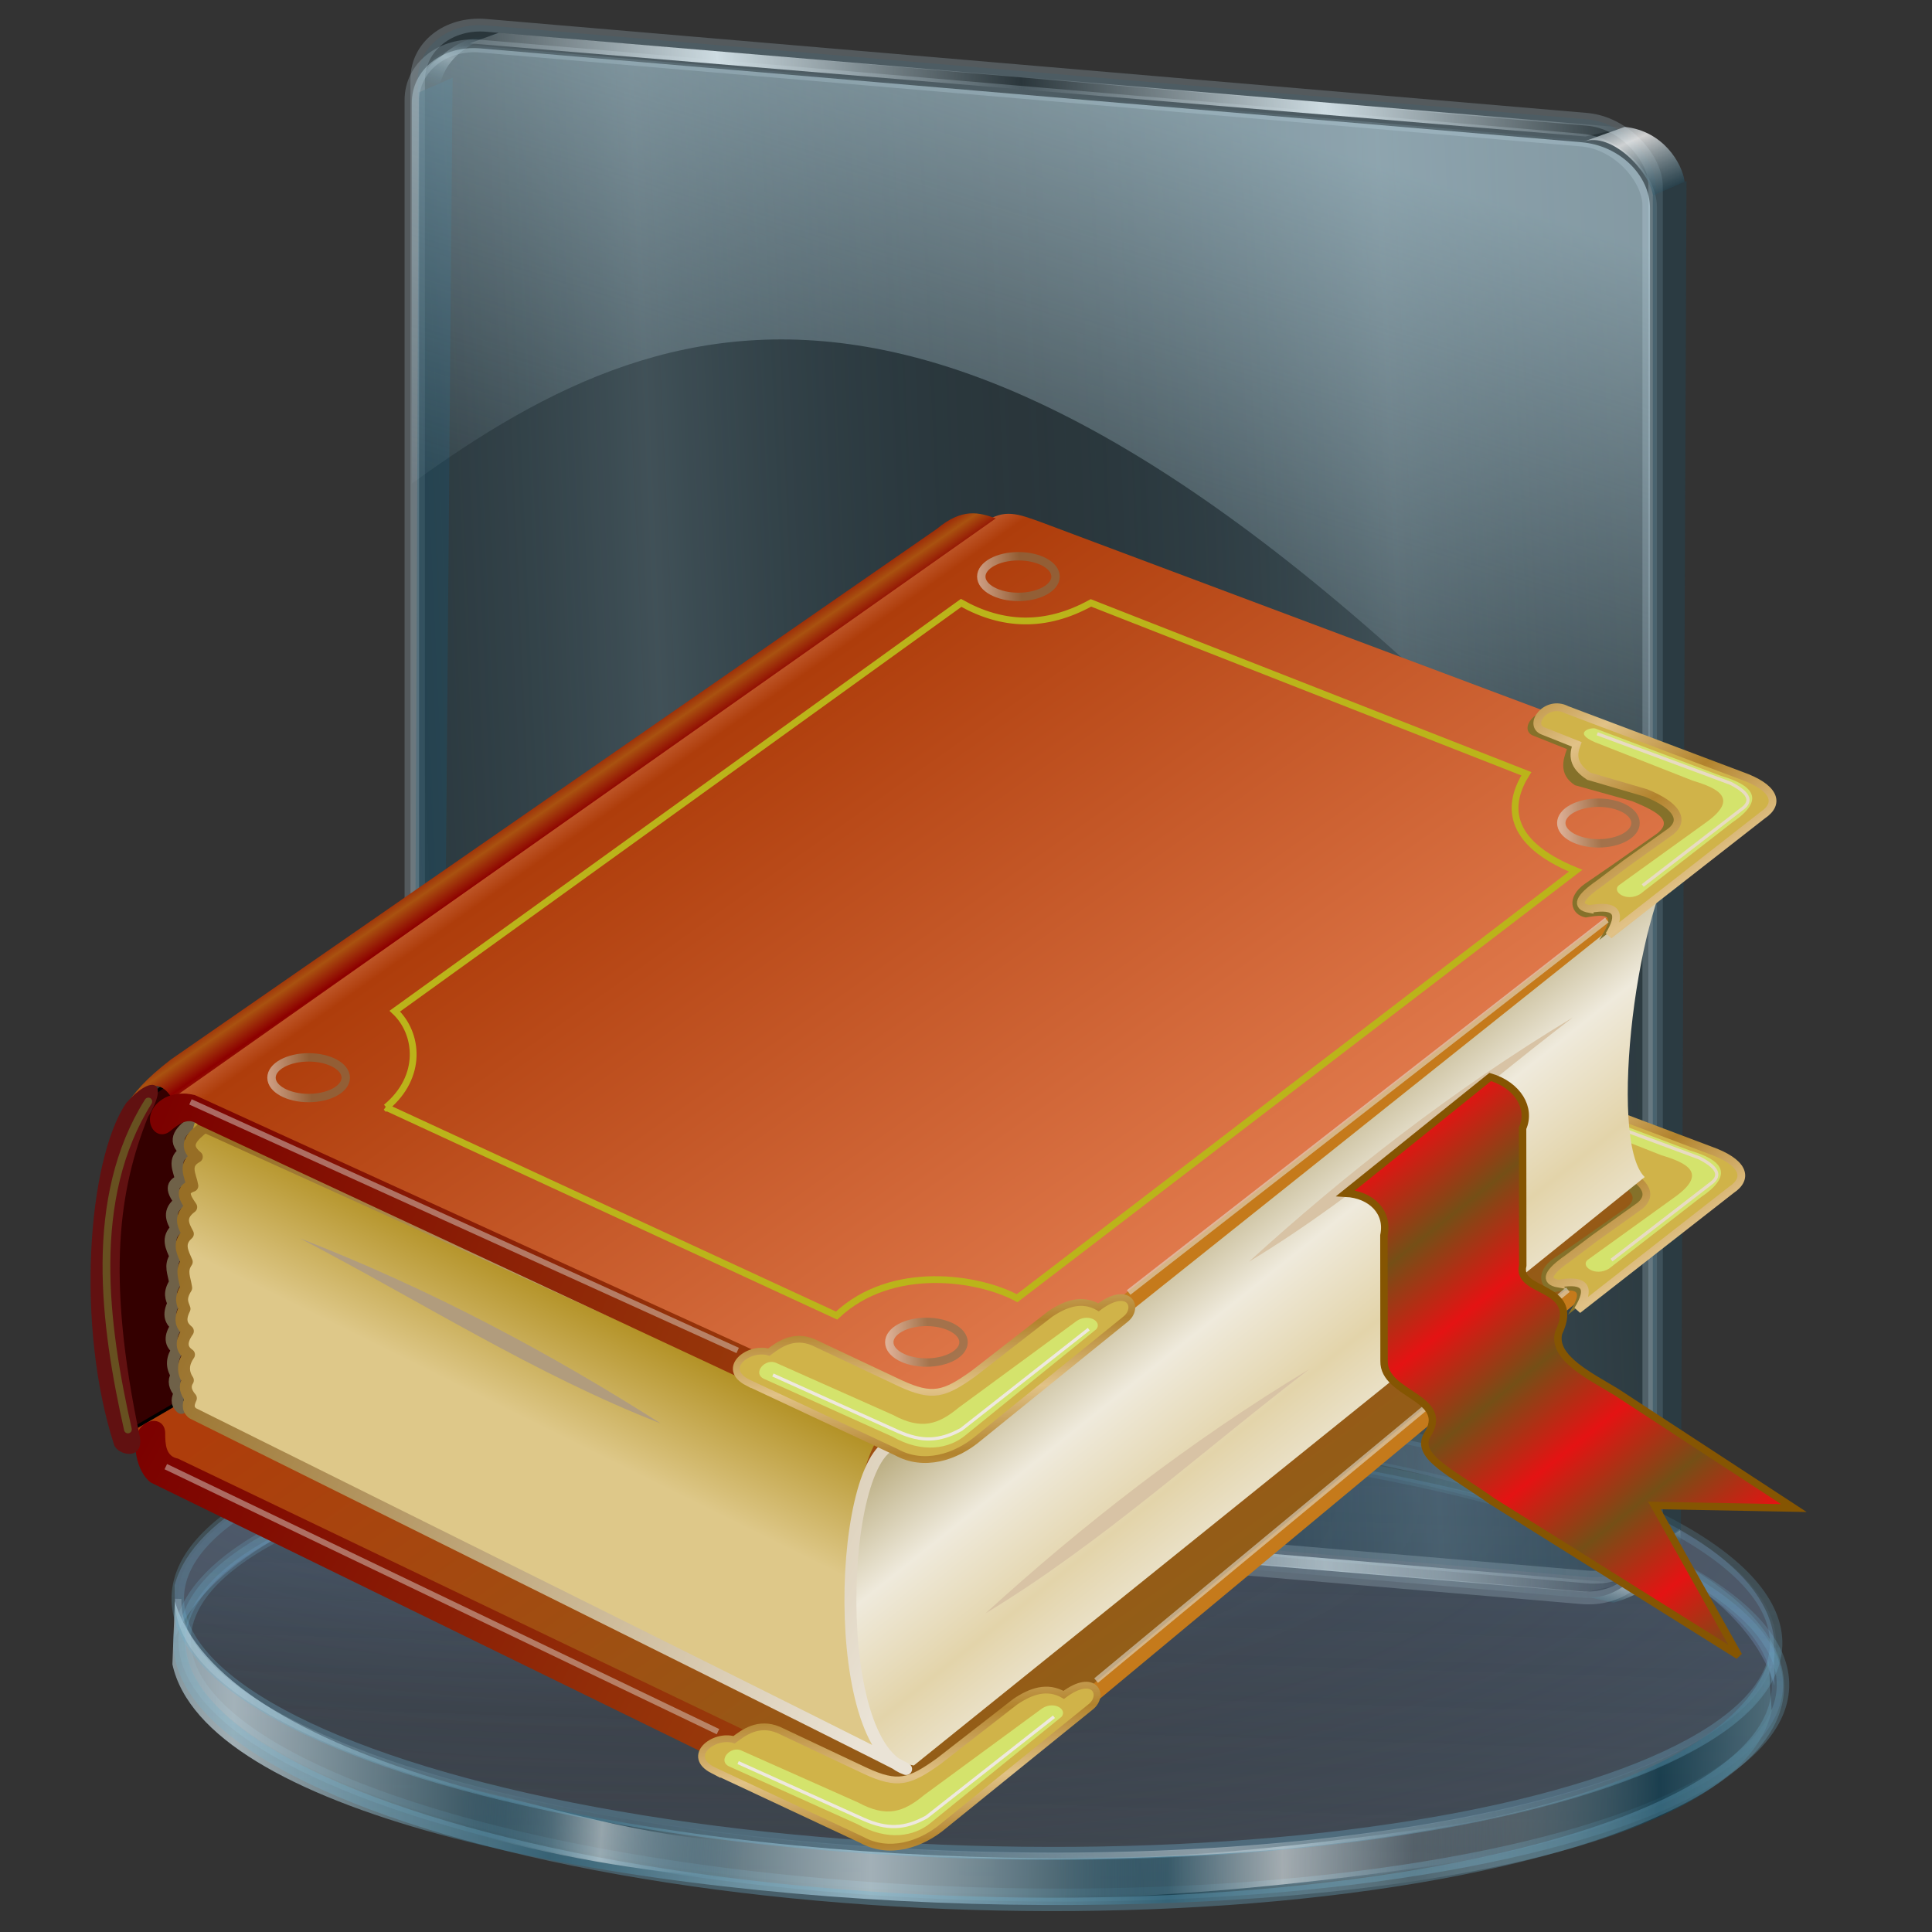 <?xml version="1.0" encoding="UTF-8" standalone="no"?>
<!-- Created with Inkscape (http://www.inkscape.org/) -->

<svg
   xmlns:a="http://ns.adobe.com/AdobeSVGViewerExtensions/3.0/"
   xmlns:dc="http://purl.org/dc/elements/1.1/"
   xmlns:cc="http://creativecommons.org/ns#"
   xmlns:rdf="http://www.w3.org/1999/02/22-rdf-syntax-ns#"
   xmlns:svg="http://www.w3.org/2000/svg"
   xmlns="http://www.w3.org/2000/svg"
   xmlns:xlink="http://www.w3.org/1999/xlink"
   xmlns:sodipodi="http://sodipodi.sourceforge.net/DTD/sodipodi-0.dtd"
   xmlns:inkscape="http://www.inkscape.org/namespaces/inkscape"
   id="svg2"
   version="1.1"
   inkscape:version="0.91 r13725"
   width="256"
   height="256"
   viewBox="0 0 256 256"
   sodipodi:docname="panel-symbolic-doc.svg">
  <rect x="0" y="0" width="256" height="256" fill="#333333" stroke="none"/>
  <defs
     id="defs6">
    <linearGradient
       inkscape:collect="always"
       id="linearGradient4377">
      <stop
         style="stop-color:#e41313;stop-opacity:1"
         offset="0"
         id="stop4379" />
      <stop
         style="stop-color:#754f16;stop-opacity:1"
         offset="1"
         id="stop4381" />
    </linearGradient>
    <linearGradient
       inkscape:collect="always"
       id="linearGradient4351">
      <stop
         style="stop-color:#e1ded3;stop-opacity:1;"
         offset="0"
         id="stop4353" />
      <stop
         style="stop-color:#7d7350;stop-opacity:1"
         offset="1"
         id="stop4355" />
    </linearGradient>
    <linearGradient
       inkscape:collect="always"
       id="linearGradient4258">
      <stop
         style="stop-color:#b2832d;stop-opacity:1;"
         offset="0"
         id="stop4260" />
      <stop
         style="stop-color:#e1c287;stop-opacity:1"
         offset="1"
         id="stop4262" />
    </linearGradient>
    <linearGradient
       id="linearGradient4246"
       inkscape:collect="always">
      <stop
         id="stop4248"
         offset="0"
         style="stop-color:#e3d4aa;stop-opacity:1" />
      <stop
         style="stop-color:#efeadc;stop-opacity:1"
         offset="0.459"
         id="stop4252" />
      <stop
         id="stop4250"
         offset="1"
         style="stop-color:#ae9f6c;stop-opacity:1" />
    </linearGradient>
    <linearGradient
       inkscape:collect="always"
       id="linearGradient4188">
      <stop
         style="stop-color:#dec889;stop-opacity:1"
         offset="0"
         id="stop4240" />
      <stop
         style="stop-color:#b08e1f;stop-opacity:1"
         offset="1"
         id="stop4242" />
    </linearGradient>
    <linearGradient
       id="linearGradient4226"
       inkscape:collect="always">
      <stop
         style="stop-color:#ae3d0b;stop-opacity:1;"
         offset="0"
         id="stop4230" />
      <stop
         id="stop4232"
         offset="1"
         style="stop-color:#906119;stop-opacity:1" />
    </linearGradient>
    <linearGradient
       inkscape:collect="always"
       id="linearGradient4196">
      <stop
         style="stop-color:#976e25;stop-opacity:1;"
         offset="0"
         id="stop4198" />
      <stop
         style="stop-color:#eae3d6;stop-opacity:1"
         offset="1"
         id="stop4200" />
    </linearGradient>
    <linearGradient
       inkscape:collect="always"
       id="linearGradient4162">
      <stop
         style="stop-color:#a95210;stop-opacity:1"
         offset="0"
         id="stop4164" />
      <stop
         style="stop-color:#8d0000;stop-opacity:1"
         offset="1"
         id="stop4166" />
    </linearGradient>
    <linearGradient
       inkscape:collect="always"
       id="linearGradient4152">
      <stop
         style="stop-color:#7c0100;stop-opacity:1;"
         offset="0"
         id="stop4154" />
      <stop
         style="stop-color:#a0490d;stop-opacity:1"
         offset="1"
         id="stop4156" />
    </linearGradient>
    <linearGradient
       inkscape:collect="always"
       id="linearGradient4140">
      <stop
         style="stop-color:#c9683d;stop-opacity:1"
         offset="0"
         id="stop4142" />
      <stop
         id="stop4148"
         offset="0.04"
         style="stop-color:#ae3d0b;stop-opacity:1;" />
      <stop
         style="stop-color:#e68053;stop-opacity:1"
         offset="1"
         id="stop4144" />
    </linearGradient>
    <linearGradient
       inkscape:collect="always"
       xlink:href="#linearGradient4140"
       id="linearGradient4146"
       x1="187.92"
       y1="100.447"
       x2="332.145"
       y2="304.424"
       gradientUnits="userSpaceOnUse"
       gradientTransform="translate(-2.035,-182.983)" />
    <linearGradient
       inkscape:collect="always"
       xlink:href="#linearGradient4152"
       id="linearGradient4158"
       x1="61.876"
       y1="196.979"
       x2="301.725"
       y2="294.786"
       gradientUnits="userSpaceOnUse"
       gradientTransform="translate(-0.236,-184.236)" />
    <linearGradient
       inkscape:collect="always"
       xlink:href="#linearGradient4162"
       id="linearGradient4168"
       x1="128.214"
       y1="138.856"
       x2="132.143"
       y2="144.571"
       gradientUnits="userSpaceOnUse"
       spreadMethod="reflect"
       gradientTransform="translate(0,-184)" />
    <linearGradient
       inkscape:collect="always"
       xlink:href="#linearGradient4152"
       id="linearGradient4174"
       gradientUnits="userSpaceOnUse"
       gradientTransform="matrix(0.639,0.769,0.769,-0.639,-134.189,191.214)"
       x1="61.876"
       y1="196.979"
       x2="301.725"
       y2="294.786" />
    <linearGradient
       inkscape:collect="always"
       xlink:href="#linearGradient4188"
       id="linearGradient4194"
       x1="150.059"
       y1="280.035"
       x2="169.425"
       y2="240.868"
       gradientUnits="userSpaceOnUse"
       gradientTransform="translate(0.509,-184.509)" />
    <linearGradient
       inkscape:collect="always"
       xlink:href="#linearGradient4196"
       id="linearGradient4202"
       x1="65.544"
       y1="243.684"
       x2="295.181"
       y2="355.592"
       gradientUnits="userSpaceOnUse"
       gradientTransform="translate(0,-184)" />
    <linearGradient
       inkscape:collect="always"
       xlink:href="#linearGradient4226"
       id="linearGradient4224"
       gradientUnits="userSpaceOnUse"
       gradientTransform="translate(-15.26,-69.549)"
       x1="193.622"
       y1="108.511"
       x2="332.145"
       y2="304.424" />
    <linearGradient
       inkscape:collect="always"
       xlink:href="#linearGradient4246"
       id="linearGradient4236"
       gradientUnits="userSpaceOnUse"
       gradientTransform="matrix(0.43,-0.903,0.903,0.43,80.04,90.835)"
       x1="138.896"
       y1="303.934"
       x2="169.425"
       y2="240.868"
       spreadMethod="reflect" />
    <linearGradient
       inkscape:collect="always"
       xlink:href="#linearGradient4258"
       id="linearGradient4264"
       x1="301.583"
       y1="302.306"
       x2="300.846"
       y2="282.129"
       gradientUnits="userSpaceOnUse"
       spreadMethod="reflect"
       gradientTransform="translate(0,-184)" />
    <linearGradient
       inkscape:collect="always"
       xlink:href="#linearGradient4258"
       id="linearGradient4281"
       gradientUnits="userSpaceOnUse"
       spreadMethod="reflect"
       x1="301.583"
       y1="302.306"
       x2="300.846"
       y2="282.129" />
    <linearGradient
       inkscape:collect="always"
       xlink:href="#linearGradient4258"
       id="linearGradient4314"
       x1="546.169"
       y1="83.613"
       x2="561.663"
       y2="106.139"
       gradientUnits="userSpaceOnUse"
       spreadMethod="reflect" />
    <linearGradient
       inkscape:collect="always"
       xlink:href="#linearGradient4258"
       id="linearGradient4341"
       gradientUnits="userSpaceOnUse"
       spreadMethod="reflect"
       x1="546.169"
       y1="83.613"
       x2="561.663"
       y2="106.139" />
    <linearGradient
       inkscape:collect="always"
       xlink:href="#linearGradient4351"
       id="linearGradient4357"
       x1="218.28"
       y1="180.992"
       x2="230.957"
       y2="180.268"
       gradientUnits="userSpaceOnUse"
       gradientTransform="translate(68.112,-97.01)" />
    <linearGradient
       inkscape:collect="always"
       xlink:href="#linearGradient4351"
       id="linearGradient4361"
       gradientUnits="userSpaceOnUse"
       gradientTransform="translate(-123.148,-178.906)"
       x1="218.28"
       y1="180.992"
       x2="230.957"
       y2="180.268" />
    <linearGradient
       inkscape:collect="always"
       xlink:href="#linearGradient4351"
       id="linearGradient4365"
       gradientUnits="userSpaceOnUse"
       gradientTransform="translate(96.598,-334.051)"
       x1="218.28"
       y1="180.992"
       x2="230.957"
       y2="180.268" />
    <linearGradient
       inkscape:collect="always"
       xlink:href="#linearGradient4351"
       id="linearGradient4369"
       gradientUnits="userSpaceOnUse"
       gradientTransform="translate(276.158,-257.75)"
       x1="218.28"
       y1="180.992"
       x2="230.957"
       y2="180.268" />
    <linearGradient
       inkscape:collect="always"
       xlink:href="#linearGradient4377"
       id="linearGradient4383"
       x1="443.761"
       y1="208.195"
       x2="460.243"
       y2="228.919"
       gradientUnits="userSpaceOnUse"
       spreadMethod="reflect"
       gradientTransform="translate(0,-184)" />
    <linearGradient
       id="linearGradient4385">
      <stop
         stop-opacity="0.535"
         stop-color="#1a485c"
         id="stop4387" />
      <stop
         stop-opacity="0.769"
         stop-color="#ffffff"
         id="stop4389"
         offset="1" />
    </linearGradient>
    <linearGradient
       id="linearGradient3828">
      <stop
         id="stop3830"
         stop-color="#ffffff"
         stop-opacity="0.486" />
      <stop
         id="stop3832"
         offset="1"
         stop-color="#286483"
         stop-opacity="0" />
    </linearGradient>
    <linearGradient
       id="linearGradient3906">
      <stop
         id="stop3908"
         stop-color="#cedce2"
         stop-opacity="1" />
      <stop
         offset="1"
         id="stop3910"
         stop-color="#cedce2"
         stop-opacity="0" />
    </linearGradient>
    <linearGradient
       id="linearGradient3878">
      <stop
         id="stop3880"
         stop-color="#cdeaf6"
         stop-opacity="0.915" />
      <stop
         offset="1"
         id="stop3882"
         stop-color="#c5e1ed"
         stop-opacity="0" />
    </linearGradient>
    <linearGradient
       id="linearGradient3867">
      <stop
         id="stop3869"
         stop-color="#99bbc9"
         stop-opacity="0.338" />
      <stop
         offset="1"
         id="stop3871"
         stop-color="#174457"
         stop-opacity="0" />
    </linearGradient>
    <linearGradient
       id="linearGradient3851">
      <stop
         id="stop3853"
         stop-color="#123e50"
         stop-opacity="0.683" />
      <stop
         id="stop3861"
         offset="0.371"
         stop-color="#c6d7de"
         stop-opacity="0.749" />
      <stop
         id="stop3859"
         offset="0.716"
         stop-color="#123e50"
         stop-opacity="0.782" />
      <stop
         offset="1"
         id="stop3855"
         stop-color="#c3d4db"
         stop-opacity="0.099" />
    </linearGradient>
    <linearGradient
       id="linearGradient3824">
      <stop
         id="stop3826"
         stop-color="#ffffff"
         stop-opacity="0.838" />
      <stop
         id="stop3828"
         offset="1"
         stop-color="#70b5d4"
         stop-opacity="0" />
    </linearGradient>
    <linearGradient
       id="linearGradient3815">
      <stop
         id="stop3817"
         stop-color="#9fcaff"
         stop-opacity="0.113" />
      <stop
         id="stop3819"
         offset="1"
         stop-color="#668dbd"
         stop-opacity="0" />
    </linearGradient>
    <linearGradient
       id="linearGradient3773">
      <stop
         id="stop3775"
         stop-color="#70b5d4"
         stop-opacity="0.838" />
      <stop
         offset="1"
         id="stop3777"
         stop-color="#70b5d4"
         stop-opacity="0.275" />
    </linearGradient>
    <linearGradient
       id="linearGradient3765">
      <stop
         id="stop3767"
         stop-color="#668dbd"
         stop-opacity="0.353" />
      <stop
         offset="1"
         id="stop3769"
         stop-color="#668dbd"
         stop-opacity="0.094" />
    </linearGradient>
    <linearGradient
       inkscape:collect="always"
       xlink:href="#linearGradient4385"
       id="linearGradient3898"
       x1="364.85"
       y1="0.77"
       x2="360.76"
       y2="-7.507"
       gradientUnits="userSpaceOnUse"
       spreadMethod="reflect"
       gradientTransform="matrix(0.827,0,0,0.827,-170.303,-15.752)" />
    <linearGradient
       inkscape:collect="always"
       xlink:href="#linearGradient3906"
       id="linearGradient3912"
       x1="317.98"
       y1="-13.08"
       x2="359.28"
       y2="-16.12"
       gradientUnits="userSpaceOnUse"
       spreadMethod="reflect"
       gradientTransform="matrix(0.827,0,0,0.827,-170.303,-15.752)" />
    <linearGradient
       id="linearGradient3578">
      <stop
         id="stop3580"
         stop-color="#000000"
         stop-opacity="1" />
      <stop
         offset="1"
         id="stop3582"
         stop-color="#fffcfc"
         stop-opacity="1" />
    </linearGradient>
    <linearGradient
       gradientTransform="matrix(2.162,0,0,2.6,-140.292,-51.897)"
       id="XMLID_26_"
       gradientUnits="userSpaceOnUse"
       x1="76.24"
       y1="31.681"
       x2="76.24"
       y2="40.478">
      <stop
         offset="8.046%"
         id="stop191"
         stop-color="rgb(255,255,255)" />
      <stop
         offset="100%"
         id="stop193"
         stop-color="rgb(255,255,255)"
         stop-opacity="0" />
    </linearGradient>
    <radialGradient
       gradientTransform="matrix(2.162,0,0,2.6,-139.897,-51.106)"
       id="XMLID_25_"
       cx="76.51"
       cy="49.45"
       r="14.862"
       fx="76.51"
       fy="49.45"
       gradientUnits="userSpaceOnUse">
      <stop
         id="stop184"
         stop-color="rgb(187,235,255)" />
      <stop
         offset="1"
         id="stop186"
         stop-color="#7b7b7d"
         stop-opacity="1" />
      <a:midPointStop
         offset="0"
         stop-color="#BBEBFF" />
      <a:midPointStop
         offset="0.5"
         stop-color="#BBEBFF" />
      <a:midPointStop
         offset="1"
         stop-color="#003DD7" />
    </radialGradient>
    <radialGradient
       gradientUnits="userSpaceOnUse"
       fy="49.45"
       fx="76.51"
       r="14.862"
       cy="49.45"
       cx="76.51"
       id="radialGradient3407"
       gradientTransform="matrix(2.162,0,0,2.6,-139.897,-51.106)">
      <stop
         id="stop3409"
         stop-color="#55b6de"
         stop-opacity="1" />
      <stop
         id="stop3411"
         offset="1"
         stop-color="#000007"
         stop-opacity="1" />
      <a:midPointStop
         offset="0"
         stop-color="#BBEBFF" />
      <a:midPointStop
         offset="0.5"
         stop-color="#BBEBFF" />
      <a:midPointStop
         offset="1"
         stop-color="#003DD7" />
    </radialGradient>
    <linearGradient
       id="linearGradient2924">
      <stop
         id="stop2926"
         stop-color="#205274"
         stop-opacity="0.754" />
      <stop
         offset="1"
         id="stop2928"
         stop-color="#ffffff"
         stop-opacity="0.458" />
    </linearGradient>
    <linearGradient
       inkscape:collect="always"
       xlink:href="#linearGradient3828"
       id="linearGradient3662"
       gradientUnits="userSpaceOnUse"
       gradientTransform="matrix(0.827,0,0,-0.827,-106.377,393.99)"
       spreadMethod="reflect"
       x1="229.62"
       y1="253.18"
       x2="266.18"
       y2="254.22" />
    <linearGradient
       inkscape:collect="always"
       xlink:href="#linearGradient3828"
       id="linearGradient3664"
       gradientUnits="userSpaceOnUse"
       gradientTransform="matrix(-0.82,-0.107,0.107,-0.82,367.072,422.465)"
       spreadMethod="reflect"
       x1="226.48"
       y1="251.92"
       x2="249.45"
       y2="252.55" />
    <linearGradient
       inkscape:collect="always"
       xlink:href="#linearGradient3765"
       id="linearGradient3666"
       gradientUnits="userSpaceOnUse"
       x1="17.757"
       y1="183.53"
       x2="17.757"
       y2="256.25" />
    <linearGradient
       inkscape:collect="always"
       xlink:href="#linearGradient3773"
       id="linearGradient3668"
       gradientUnits="userSpaceOnUse"
       x1="66.09"
       y1="264.77"
       x2="67.09"
       y2="173.91" />
    <linearGradient
       inkscape:collect="always"
       xlink:href="#linearGradient3851"
       id="linearGradient3670"
       gradientUnits="userSpaceOnUse"
       gradientTransform="matrix(0.827,0,0,0.827,-100.847,27.345)"
       spreadMethod="reflect"
       x1="218.43"
       y1="236.06"
       x2="354.07"
       y2="234.6" />
    <linearGradient
       inkscape:collect="always"
       xlink:href="#linearGradient3828"
       id="linearGradient3674"
       gradientUnits="userSpaceOnUse"
       gradientTransform="matrix(0.827,0,0,0.608,-100.847,80.374)"
       spreadMethod="reflect"
       x1="226.48"
       y1="251.92"
       x2="249.45"
       y2="252.55" />
    <linearGradient
       inkscape:collect="always"
       xlink:href="#linearGradient3828"
       id="linearGradient3676"
       gradientUnits="userSpaceOnUse"
       gradientTransform="matrix(-0.827,0,0,0.633,365.062,74.618)"
       spreadMethod="reflect"
       x1="229.62"
       y1="253.18"
       x2="266.18"
       y2="254.22" />
    <radialGradient
       inkscape:collect="always"
       xlink:href="#linearGradient3815"
       id="radialGradient3678"
       gradientUnits="userSpaceOnUse"
       gradientTransform="matrix(1,0,0,0.283,0,157.826)"
       spreadMethod="reflect"
       cx="-39.669"
       cy="149.73"
       fx="-39.669"
       fy="149.73"
       r="126.76" />
    <linearGradient
       inkscape:collect="always"
       xlink:href="#linearGradient3824"
       id="linearGradient3682"
       gradientUnits="userSpaceOnUse"
       gradientTransform="matrix(0.827,0,0,0.862,114.192,14.734)"
       spreadMethod="reflect"
       x1="66.09"
       y1="264.77"
       x2="144.1"
       y2="234.13" />
    <linearGradient
       id="linearGradient4311">
      <stop
         stop-opacity="1"
         stop-color="#bcbfeb"
         id="stop4313" />
      <stop
         stop-opacity="1"
         stop-color="#5975ff"
         offset="0.293"
         id="stop4315" />
      <stop
         stop-opacity="1"
         stop-color="#000984"
         id="stop4317-3"
         offset="1" />
    </linearGradient>
    <linearGradient
       id="linearGradient3381">
      <stop
         stop-opacity="1"
         stop-color="#ffffff"
         id="stop3383" />
      <stop
         stop-opacity="0"
         stop-color="#ffffff"
         offset="1"
         id="stop3385" />
    </linearGradient>
    <linearGradient
       y2="6.578"
       x2="63.37"
       y1="10.421"
       x1="61.93"
       spreadMethod="reflect"
       gradientTransform="translate(-69.456,-43.096)"
       gradientUnits="userSpaceOnUse"
       id="linearGradient5480"
       xlink:href="#linearGradient3828"
       inkscape:collect="always" />
    <linearGradient
       y2="-16.12"
       x2="359.28"
       y1="-13.08"
       x1="317.98"
       spreadMethod="reflect"
       gradientTransform="matrix(0.827,0,0,0.827,-170.303,173.553)"
       gradientUnits="userSpaceOnUse"
       id="linearGradient5482"
       xlink:href="#linearGradient3906"
       inkscape:collect="always" />
    <linearGradient
       y2="-4.093"
       x2="361.38"
       y1="-9.786"
       x1="359.71"
       spreadMethod="reflect"
       gradientTransform="matrix(0.827,0,0,-0.827,-170.515,161.484)"
       gradientUnits="userSpaceOnUse"
       id="linearGradient5484"
       xlink:href="#linearGradient4385"
       inkscape:collect="always" />
    <linearGradient
       y2="54.15"
       x2="278.95"
       y1="56.22"
       x1="227.44"
       spreadMethod="reflect"
       gradientTransform="matrix(0.827,0,0,0.827,-171.108,0.533)"
       gradientUnits="userSpaceOnUse"
       id="linearGradient5486"
       xlink:href="#linearGradient3867"
       inkscape:collect="always" />
    <linearGradient
       y2="54.154"
       x2="264.02"
       y1="-44.748"
       x1="289.32"
       gradientTransform="matrix(0.823,0.08,0,0.827,-170.303,-15.752)"
       gradientUnits="userSpaceOnUse"
       id="linearGradient5488"
       xlink:href="#linearGradient3878"
       inkscape:collect="always" />
    <linearGradient
       inkscape:collect="always"
       xlink:href="#linearGradient3773"
       id="linearGradient4898"
       gradientUnits="userSpaceOnUse"
       x1="66.09"
       y1="264.77"
       x2="67.09"
       y2="173.91" />
    <linearGradient
       inkscape:collect="always"
       xlink:href="#linearGradient3773"
       id="linearGradient4900"
       gradientUnits="userSpaceOnUse"
       x1="66.09"
       y1="264.77"
       x2="67.09"
       y2="173.91" />
  </defs>
  <sodipodi:namedview
     pagecolor="#ffffff"
     bordercolor="#666666"
     borderopacity="1"
     objecttolerance="10"
     gridtolerance="10"
     guidetolerance="10"
     inkscape:pageopacity="0"
     inkscape:pageshadow="2"
     inkscape:window-width="1920"
     inkscape:window-height="1056"
     id="namedview4"
     showgrid="false"
     inkscape:snap-global="false"
     inkscape:zoom="3.3789062"
     inkscape:cx="128"
     inkscape:cy="128"
     inkscape:window-x="0"
     inkscape:window-y="0"
     inkscape:window-maximized="1"
     inkscape:current-layer="svg2" />
  <g
     id="g3846"
     transform="matrix(1.018,0.031,-0.031,1.018,-1.073,2.687)">
    <path
       style="opacity:0.6;fill:url(#linearGradient3662);fill-opacity:1;stroke:none"
       sodipodi:nodetypes="ccccc"
       inkscape:connector-curvature="0"
       id="path3807"
       d="m 54.736,189.873 c 11.343,-2.986 45.459,-11.095 58.887,-9.859 l -0.886,-4.417 c -12.716,0.165 -45.309,4.766 -58.434,9.796 z" />
    <path
       style="fill:url(#linearGradient3664);fill-opacity:1;stroke:none"
       d="m 225.185,193.85 c -10.996,-4.577 -21.979,-7.512 -35.16,-9.587 l 1.518,-4.32 c 13.501,1.503 24.017,6.306 34.784,10.309 z"
       id="path3803"
       inkscape:connector-curvature="0"
       sodipodi:nodetypes="ccccc" />
    <path
       style="fill:#7b97c2;fill-opacity:0.332;stroke:none"
       sodipodi:nodetypes="ccccc"
       inkscape:connector-curvature="0"
       id="path3781"
       d="m 29.953,202.769 0.296,6.783 c 17.429,-41.667 194.672,-41.857 208.155,0 l -0.296,-6.502 C 231.103,165.66 39.311,165.153 29.953,202.769 Z" />
    <ellipse
       style="fill:url(#linearGradient3666);fill-opacity:1;stroke:url(#linearGradient4898);stroke-width:1.959;stroke-miterlimit:4;stroke-dasharray:none;stroke-opacity:0.427"
       ry="34.923"
       rx="125.78"
       cy="220.19"
       cx="24.564"
       transform="matrix(0.827,0,0,0.862,115.18,19.83)"
       id="path3755"
       stroke-miterlimit="4" />
    <path
       style="fill:url(#linearGradient3670);fill-opacity:1;stroke:none"
       d="m 29.983,213.069 0.067,-8.22 c 13.102,40.124 195.927,39.629 207.496,1.437 l 0.592,6.502 C 231.132,250.178 39.34,250.685 29.983,213.069 Z"
       id="path3783"
       inkscape:connector-curvature="0"
       sodipodi:nodetypes="ccccc" />
    <ellipse
       style="fill:none;stroke:url(#linearGradient4900);stroke-width:1.959;stroke-miterlimit:4;stroke-dasharray:none;stroke-opacity:0.427"
       ry="34.923"
       rx="125.78"
       cy="220.19"
       cx="24.564"
       id="path3785"
       transform="matrix(0.827,0,0,0.89,114.517,13.925)"
       stroke-miterlimit="4" />
    <path
       style="fill:url(#linearGradient3674);fill-opacity:1;stroke:none"
       sodipodi:nodetypes="ccccc"
       inkscape:connector-curvature="0"
       id="path3789"
       d="m 68.008,227.81 c 11.496,2.29 23.526,5.878 36.865,6.135 l -0.346,4.779 c -13.505,-0.504 -25.08,-2.407 -35.682,-5.023 z" />
    <path
       style="fill:url(#linearGradient3676);fill-opacity:1;stroke:none"
       d="m 203.819,227.637 c -11.343,2.117 -44.492,8.055 -57.986,6.597 l -0.144,5.491 c 12.959,0.451 46.312,-4.401 58.375,-7.444 z"
       id="path3799"
       inkscape:connector-curvature="0"
       sodipodi:nodetypes="ccccc" />
    <ellipse
       style="fill:url(#radialGradient3678);fill-opacity:1;stroke:url(#linearGradient3668);stroke-width:1.959;stroke-miterlimit:4;stroke-dasharray:none;stroke-opacity:0.427"
       ry="34.923"
       rx="125.78"
       cy="220.19"
       cx="24.564"
       id="path3811"
       transform="matrix(0.827,0,0,0.862,114.122,14.437)"
       stroke-miterlimit="4" />
    <path
       style="fill:none;stroke:url(#linearGradient3682);stroke-width:0.827;stroke-miterlimit:4;stroke-dasharray:none;stroke-opacity:0.427"
       sodipodi:nodetypes="csc"
       inkscape:connector-curvature="0"
       id="path3821"
       d="m 238.526,204.545 c 0,16.626 -46.571,30.105 -104.02,30.105 -57.448,0 -104.02,-13.478 -104.02,-30.105"
       stroke-miterlimit="4" />
  </g>
  <g
     id="g3834"
     transform="matrix(1.164,0,0,1.019,67.652,40.848)">
    <path
       style="fill:url(#linearGradient5480);fill-opacity:1;stroke:none"
       sodipodi:nodetypes="ccccc"
       inkscape:connector-curvature="0"
       id="path3818"
       d="m -10.608,-28.051 2.642,-1.321 c 0.547,-2.317 2.202,-4.95 6.725,-6.325 -3.306,0.187 -5.221,1.438 -6.725,3.002 -1.981,1.479 -2.332,3.06 -2.642,4.644 z" />
    <path
       style="opacity:0.771;fill:url(#linearGradient5482);fill-opacity:1;stroke:none"
       d="m -4.665,154.856 3.313,-1.371 128.169,12.337 -4.455,1.142 z"
       id="path3914"
       inkscape:connector-curvature="0" />
    <path
       style="fill:url(#linearGradient5484);fill-opacity:1;stroke:none"
       d="m 121.931,167.403 c 3.221,1.302 7.77,-3.233 8.169,-6.413 l 3.02,-2.244 c 0.632,4.076 -2.777,8.039 -7.569,9.569 z"
       id="path3900"
       inkscape:connector-curvature="0"
       sodipodi:nodetypes="ccccc" />
    <rect
       style="opacity:0.6;fill:#123e50;fill-opacity:0.473;stroke:#b6ccd6;stroke-width:1.658;stroke-miterlimit:4;stroke-dasharray:none;stroke-opacity:0.427"
       transform="matrix(0.995,0.097,0,1,0,0)"
       ry="7.847"
       y="-36.518"
       x="-10.624"
       height="189.54"
       width="141.62"
       id="rect3863"
       stroke-miterlimit="4"
       rx="7.847" />
    <path
       style="fill:#204757;fill-opacity:0.585;stroke:none"
       d="m -10.438,-28.065 3.837,-1.918 -1.279,173.933 -3.197,2.771 z"
       id="path3888"
       inkscape:connector-curvature="0"
       sodipodi:nodetypes="ccccc" />
    <rect
       style="opacity:0.6;fill:url(#linearGradient5486);fill-opacity:1;stroke:#b6ccd6;stroke-width:1.658;stroke-miterlimit:4;stroke-dasharray:none;stroke-opacity:0.427"
       id="rect3865"
       width="141.62"
       height="189.54"
       x="-11.295"
       y="-33.755"
       ry="7.847"
       transform="matrix(0.995,0.097,0,1,0,0)"
       stroke-miterlimit="4"
       rx="7.847" />
    <path
       style="opacity:0.6;fill:url(#linearGradient5488);fill-opacity:1;stroke:none"
       sodipodi:nodetypes="sssccss"
       inkscape:connector-curvature="0"
       id="rect3875"
       d="M -3.432,-33.793 121.899,-21.591 c 4.327,0.421 7.81,4.26 7.81,8.608 l 0,90.849 C 54.59,-16.358 19.503,-2.635 -11.242,22.793 l 0,-49.499 c 0,-4.347 3.483,-7.508 7.81,-7.087 z" />
    <path
       style="fill:#204757;fill-opacity:0.418;stroke:none"
       sodipodi:nodetypes="ccccc"
       inkscape:connector-curvature="0"
       id="path3886"
       d="m 130.029,-14.636 3.837,-1.918 -0.639,175.425 -3.197,2.132 z" />
    <path
       style="fill:url(#linearGradient3898);fill-opacity:1;stroke:none"
       sodipodi:nodetypes="ccccc"
       inkscape:connector-curvature="0"
       id="path3890"
       d="m 122.143,-21.67 c 3.221,-1.302 7.51,3.847 7.909,7.027 l 3.607,-1.801 c -0.28,-2.409 -2.444,-6.622 -6.827,-7.144 z" />
    <path
       style="fill:url(#linearGradient3912);fill-opacity:1;stroke:none"
       inkscape:connector-curvature="0"
       id="path3904"
       d="m -4.665,-34.449 3.313,-1.371 128.169,12.337 -4.455,1.142 z" />
  </g>
  <g
     id="g4437"
     transform="matrix(0.428,0,0,0.428,-5.012,142.092)">
    <g
       id="g4391">
      <path
         inkscape:connector-curvature="0"
         id="path4343"
         d="M 343.261,201.369 515.97,57.817 507.746,57.308 333.012,198.759 Z"
         style="fill:#c57a1b;fill-opacity:1;fill-rule:evenodd;stroke:none;stroke-width:1px;stroke-linecap:butt;stroke-linejoin:miter;stroke-opacity:1"
         sodipodi:nodetypes="ccccc" />
      <path
         sodipodi:nodetypes="ccccccc"
         inkscape:connector-curvature="0"
         id="path4222"
         d="m 47.306,107.468 c 3.707,7.197 7.201,11.001 12.717,13.734 L 294.533,235.715 544.786,27.098 320.971,-56.832 c -7.44,-2.677 -11.454,-4.318 -17.803,0 C 217.881,-2.066 179.284,13.793 47.306,107.468 Z"
         style="fill:url(#linearGradient4224);fill-opacity:1;fill-rule:evenodd;stroke:none;stroke-width:1px;stroke-linecap:butt;stroke-linejoin:miter;stroke-opacity:1" />
      <path
         style="fill:#340000;fill-opacity:1;fill-rule:evenodd;stroke:#000000;stroke-width:1px;stroke-linecap:butt;stroke-linejoin:miter;stroke-opacity:1"
         d="M 54.075,10.328 C 41.153,43.431 43.86,78.178 48.193,113.097 L 94.56,86.107 84.525,-11.817 Z"
         id="path4176"
         inkscape:connector-curvature="0"
         sodipodi:nodetypes="ccccc" />
      <path
         sodipodi:nodetypes="ccccccc"
         inkscape:connector-curvature="0"
         id="path4172"
         d="M 58.341,126.957 282.95,236.793 295.508,229.237 66.808,119.576 c -3.685,-0.688 -3.964,-4.202 -3.957,-7.953 -0.126,-5.531 -8.063,-4.907 -9.124,1.962 -0.543,4.756 1.198,10.756 4.614,13.373 z"
         style="fill:url(#linearGradient4174);fill-opacity:1;fill-rule:evenodd;stroke:none;stroke-width:1px;stroke-linecap:butt;stroke-linejoin:miter;stroke-opacity:1" />
      <g
         id="g4273"
         transform="translate(-10.769,-64)">
        <path
           style="fill:#d0b349;fill-opacity:1;fill-rule:evenodd;stroke:url(#linearGradient4281);stroke-width:2.1;stroke-linecap:butt;stroke-linejoin:miter;stroke-miterlimit:4;stroke-dasharray:none;stroke-opacity:1"
           d="m 243.188,280.034 46.046,21.563 c 8.342,4.636 18.275,1.743 25.633,-4.534 l 45.272,-36.624 c 4.471,-3.529 1.18,-10.822 -8.33,-3.711 -5.156,-2.951 -10.202,-1.126 -14.997,2.107 l -23.667,18.396 c -9.146,6.525 -12.723,7.644 -22.695,3.046 L 263.491,267.561 c -6.267,-2.608 -10.779,0.858 -13.734,3.052 -6.306,-1.87 -15.083,5.021 -6.569,9.422 z"
           id="path4275"
           inkscape:connector-curvature="0"
           sodipodi:nodetypes="ccccccccccc" />
        <path
           style="fill:#d4e36c;fill-opacity:1;fill-rule:evenodd;stroke:none;stroke-width:1px;stroke-linecap:butt;stroke-linejoin:miter;stroke-opacity:1"
           d="m 252.162,274.026 c -3.531,-1.775 -7.667,3.128 -3.935,4.861 l 39.74,17.893 c 9.341,5.296 17.593,3.794 22.685,-0.463 l 40.473,-32.805 c 2.014,-2.4 -2.824,-5.355 -6.713,-2.083 l -35.844,26.324 c -6.349,5.247 -11.549,7.081 -20.371,2.315 z"
           id="path4277"
           inkscape:connector-curvature="0"
           sodipodi:nodetypes="ccccccccc" />
        <path
           style="fill:none;fill-rule:evenodd;stroke:#eee8de;stroke-width:1px;stroke-linecap:butt;stroke-linejoin:miter;stroke-opacity:1"
           d="m 250.998,277.694 38.803,17.517 c 7.273,3.239 12.728,3.065 19.512,-0.665 l 39.468,-31.042"
           id="path4279"
           inkscape:connector-curvature="0"
           sodipodi:nodetypes="cccc" />
      </g>
      <g
         id="g4331"
         transform="translate(-9.665,-68.023)">
        <path
           sodipodi:nodetypes="ccccccccccccc"
           inkscape:connector-curvature="0"
           id="path4333"
           d="m 502.629,136.052 c 8.651,-1.573 8.282,0.356 4.196,6.971 l 47.516,-37.129 c 5.685,-3.779 3.641,-8.704 -6.571,-12.308 L 493.744,73.215 c -6.385,-3.287 -12.218,4.773 -7.266,6.584 l 10.35,4.12 c -1.237,3.294 -2.601,7.893 2.473,11.187 l 17.666,4.924 c 9.758,3.942 12.054,6.54 7.841,9.978 l -14.064,9.871 -8.278,5.684 c -6.101,4.217 -4.43,9.686 0.162,10.49 z"
           style="fill:#85712a;fill-opacity:1;fill-rule:evenodd;stroke:none;stroke-width:2.4;stroke-linecap:butt;stroke-linejoin:miter;stroke-miterlimit:4;stroke-dasharray:none;stroke-opacity:1" />
        <path
           style="fill:#d0b349;fill-opacity:1;fill-rule:evenodd;stroke:url(#linearGradient4341);stroke-width:2.4;stroke-linecap:butt;stroke-linejoin:miter;stroke-miterlimit:4;stroke-dasharray:none;stroke-opacity:1"
           d="m 503.853,133.441 c 8.651,-1.573 10.077,1.499 5.991,8.113 l 47.516,-37.129 c 5.685,-3.779 3.641,-8.704 -6.571,-12.308 L 496.764,71.746 c -6.385,-3.287 -12.218,4.773 -7.266,6.584 l 10.35,4.12 c -1.237,3.294 -1.295,6.588 3.779,9.882 l 17.666,5.169 c 9.758,3.942 11.972,8.417 7.76,11.855 l -14.064,10.034 -8.278,6.255 c -6.101,4.217 -7.449,6.993 -2.858,7.797 z"
           id="path4335"
           inkscape:connector-curvature="0"
           sodipodi:nodetypes="ccccccccccccc" />
        <path
           sodipodi:nodetypes="ccccccccc"
           inkscape:connector-curvature="0"
           id="path4337"
           d="m 512.931,126.057 c -2.403,1.956 2.313,5.376 6.597,2.723 l 28.5,-22.152 c 12.652,-8.559 2.878,-12.532 -3.49,-14.403 L 505.686,77.573 c -1.209,-0.526 -7.384,1.158 -0.168,4.234 l 30.248,11.889 c 7.89,2.366 14.285,5.508 4.407,12.727 z"
           style="fill:#d4e36c;fill-opacity:1;fill-rule:evenodd;stroke:none;stroke-width:1px;stroke-linecap:butt;stroke-linejoin:miter;stroke-opacity:1" />
        <path
           style="fill:none;fill-rule:evenodd;stroke:#e8dbc2;stroke-width:1px;stroke-linecap:butt;stroke-linejoin:miter;stroke-opacity:1"
           d="m 506.201,79.174 41.287,15.344 c 6.59,3.404 6.397,5.924 3.322,8.068 l -30.53,23.57"
           id="path4339"
           inkscape:connector-curvature="0"
           sodipodi:nodetypes="cccc" />
      </g>
      <path
         sodipodi:nodetypes="ccccc"
         inkscape:connector-curvature="0"
         id="path4234"
         d="M 294.632,214.582 C 269.181,211.297 272.926,111.884 290.914,111.72 L 532.551,-68.565 c -13.791,13.829 -23.326,89.624 -11.658,100.983 z"
         style="fill:url(#linearGradient4236);fill-opacity:1;fill-rule:evenodd;stroke:none;stroke-width:1px;stroke-linecap:butt;stroke-linejoin:miter;stroke-opacity:1" />
      <path
         style="fill:url(#linearGradient4146);fill-opacity:1;fill-rule:evenodd;stroke:none;stroke-width:1px;stroke-linecap:butt;stroke-linejoin:miter;stroke-opacity:1"
         d="m 59.514,10.821 c 4.216,-2.467 8.219,-5.785 13.734,-3.052 L 306.22,114.59 558.012,-86.335 334.197,-170.266 c -7.44,-2.677 -11.454,-4.318 -17.803,0 z"
         id="path4138"
         inkscape:connector-curvature="0"
         sodipodi:nodetypes="ccccccc" />
      <path
         style="fill:url(#linearGradient4168);fill-opacity:1;fill-rule:evenodd;stroke:none;stroke-width:1px;stroke-linecap:butt;stroke-linejoin:miter;stroke-opacity:1"
         d="M 50.714,9.929 C 55.819,4.881 60.833,1.003 65,8.143 L 320,-171.5 c -5.107,-1.822 -10.31,-3.357 -18.214,3.214 L 64.643,-4 C 56.082,2.602 53.783,6.073 50.714,9.929 Z"
         id="path4160"
         inkscape:connector-curvature="0"
         sodipodi:nodetypes="cccccc" />
      <path
         style="fill:#611111;fill-opacity:1;fill-rule:evenodd;stroke:none;stroke-width:1px;stroke-linecap:butt;stroke-linejoin:miter;stroke-opacity:1"
         d="m 55,112.786 c 1.213,7.579 -6.719,5.773 -7.934,2.632 C 35.107,78.565 38.849,27.368 50.714,9.571 58.446,0.643 64.503,2.313 57.5,13.857 48.785,35.851 44.324,62.292 55,112.786 Z"
         id="path4170"
         inkscape:connector-curvature="0"
         sodipodi:nodetypes="ccccc" />
      <path
         style="fill:none;fill-rule:evenodd;stroke:#6f6148;stroke-width:3.7;stroke-linecap:round;stroke-linejoin:miter;stroke-miterlimit:4;stroke-dasharray:none;stroke-opacity:1"
         d="m 71.626,15.17 c -3.522,2.813 -7.009,5.629 -2.422,9.343 -4.36,2.383 -1.904,5.843 -1.384,8.997 -3.854,1.301 -2.178,3.919 -0.346,6.574 -3.972,2.949 -2.458,5.625 -1.038,8.305 -3.298,2.884 -1.59,5.767 -0.346,8.651 -1.948,2.808 -0.614,4.989 -0.173,8.063 -2.054,3.285 -1.133,4.785 -0.519,6.47 -1.817,3.638 -0.706,5.474 1.038,6.92 -2.322,3.282 -2.035,5.644 0.346,7.266 -1.858,2.653 -2.084,5.306 -0.346,7.958 -1.166,1.846 -0.664,3.692 0.935,5.538 -0.669,1.541 -1.274,3.081 0.493,4.622"
         id="path4178"
         inkscape:connector-curvature="0"
         sodipodi:nodetypes="ccccccccccccc" />
      <path
         style="fill:none;fill-rule:evenodd;stroke:#675020;stroke-width:2.4;stroke-linecap:round;stroke-linejoin:miter;stroke-miterlimit:4;stroke-dasharray:none;stroke-opacity:1"
         d="M 57.634,9.024 C 38.771,38.98 44.03,78.264 51.31,110.561"
         id="path4182"
         inkscape:connector-curvature="0"
         sodipodi:nodetypes="cc" />
      <path
         style="fill:none;fill-rule:evenodd;stroke:#bbb41a;stroke-width:2.1;stroke-linecap:butt;stroke-linejoin:miter;stroke-miterlimit:4;stroke-dasharray:none;stroke-opacity:1"
         d="M 131.263,10.831 270.712,75.301 C 287.871,59.142 314.781,63.563 326.603,69.921 L 499.514,-62.428 c -22.082,-8.987 -20.924,-21.025 -15.26,-30.012 L 349.457,-145.341 c -14.102,7.78 -27.439,7.135 -40.185,0 L 133.938,-18.944 c 7.284,6.807 8.759,20.294 -2.675,29.776 z"
         id="path4184"
         inkscape:connector-curvature="0"
         sodipodi:nodetypes="ccccccccc" />
      <path
         style="fill:url(#linearGradient4194);fill-opacity:1;fill-rule:evenodd;stroke:none;stroke-width:1px;stroke-linecap:butt;stroke-linejoin:miter;stroke-opacity:1"
         d="m 68.844,103.143 c -1.552,-16.045 -1.831,-73.562 3.388,-88.253 l 212.624,97.156 c -10.843,9.507 -16.342,78.292 -0.439,99.622 z"
         id="path4186"
         inkscape:connector-curvature="0"
         sodipodi:nodetypes="ccccc" />
      <path
         sodipodi:nodetypes="cccccccccccccscc"
         inkscape:connector-curvature="0"
         id="path4180"
         d="m 75.059,16.796 c -3.522,2.813 -7.009,5.629 -2.422,9.343 -4.36,2.383 -1.904,5.843 -1.384,8.997 -3.854,1.301 -2.178,3.919 -0.346,6.574 -3.972,2.949 -2.458,5.625 -1.038,8.305 -3.298,2.884 -1.59,5.767 -0.346,8.651 -1.948,2.808 -0.614,4.989 -0.173,8.063 -2.054,3.285 -1.133,4.785 -0.519,6.47 -1.817,3.638 -0.706,5.474 1.038,6.92 -2.322,3.282 -2.035,5.644 0.346,7.266 -1.858,2.653 -2.084,5.306 -0.346,7.958 -1.166,1.846 -0.664,3.692 0.935,5.538 -0.669,1.541 -1.274,3.081 0.493,4.622 0,0 224.133,111.283 220.907,110.172 -25.345,-8.728 -20.361,-107.846 -0.227,-100.576 z"
         style="fill:none;fill-opacity:1;fill-rule:evenodd;stroke:url(#linearGradient4202);stroke-width:3.7;stroke-linecap:round;stroke-linejoin:round;stroke-miterlimit:4;stroke-dasharray:none;stroke-opacity:1" />
      <path
         style="fill:url(#linearGradient4158);fill-opacity:1;fill-rule:evenodd;stroke:none;stroke-width:1px;stroke-linecap:butt;stroke-linejoin:miter;stroke-opacity:1"
         d="M 71.995,7.024 306.678,114.168 294.303,119.578 73.013,16.18 c -2.882,-2.396 -5.765,-0.366 -8.647,2.035 -4.337,3.436 -8.926,-3.071 -4.318,-8.274 3.313,-3.455 7.752,-3.875 11.948,-2.917 z"
         id="path4150"
         inkscape:connector-curvature="0"
         sodipodi:nodetypes="ccccccc" />
      <path
         style="fill:#c57a1b;fill-opacity:1;fill-rule:evenodd;stroke:none;stroke-width:1px;stroke-linecap:butt;stroke-linejoin:miter;stroke-opacity:1"
         d="m 356.995,77.762 181.865,-145.078 -4.663,0 -181.347,141.451 z"
         id="path4304"
         inkscape:connector-curvature="0" />
      <path
         style="fill:#d0b349;fill-opacity:1;fill-rule:evenodd;stroke:url(#linearGradient4264);stroke-width:2.1;stroke-linecap:butt;stroke-linejoin:miter;stroke-miterlimit:4;stroke-dasharray:none;stroke-opacity:1"
         d="m 243.188,96.034 46.046,21.563 c 8.342,4.636 18.275,1.743 25.633,-4.534 l 45.272,-36.624 c 4.471,-3.529 1.18,-10.822 -8.33,-3.711 -5.156,-2.951 -10.202,-1.126 -14.997,2.107 l -23.667,18.396 c -9.146,6.525 -12.723,7.644 -22.695,3.046 L 263.491,83.561 c -6.267,-2.608 -10.779,0.858 -13.734,3.052 -6.306,-1.87 -15.083,5.021 -6.569,9.422 z"
         id="path4254"
         inkscape:connector-curvature="0"
         sodipodi:nodetypes="ccccccccccc" />
      <path
         style="fill:#d4e36c;fill-opacity:1;fill-rule:evenodd;stroke:none;stroke-width:1px;stroke-linecap:butt;stroke-linejoin:miter;stroke-opacity:1"
         d="m 252.162,90.026 c -3.531,-1.775 -7.667,3.128 -3.935,4.861 l 39.74,17.893 c 9.341,5.296 17.593,3.794 22.685,-0.463 l 40.473,-32.805 c 2.014,-2.4 -2.824,-5.355 -6.713,-2.083 l -35.844,26.324 c -6.349,5.247 -11.549,7.081 -20.371,2.315 z"
         id="path4256"
         inkscape:connector-curvature="0"
         sodipodi:nodetypes="ccccccccc" />
      <path
         style="fill:none;fill-rule:evenodd;stroke:#eee8de;stroke-width:1px;stroke-linecap:butt;stroke-linejoin:miter;stroke-opacity:1"
         d="m 250.998,93.694 38.803,17.517 c 7.273,3.239 12.728,3.065 19.512,-0.665 l 39.468,-31.042"
         id="path4266"
         inkscape:connector-curvature="0"
         sodipodi:nodetypes="cccc" />
      <g
         id="g4325"
         transform="translate(0,-184)">
        <path
           style="fill:#85712a;fill-opacity:1;fill-rule:evenodd;stroke:none;stroke-width:2.4;stroke-linecap:butt;stroke-linejoin:miter;stroke-miterlimit:4;stroke-dasharray:none;stroke-opacity:1"
           d="m 502.629,136.052 c 8.651,-1.573 8.282,0.356 4.196,6.971 l 47.516,-37.129 c 5.685,-3.779 3.641,-8.704 -6.571,-12.308 L 493.744,73.215 c -6.385,-3.287 -12.218,4.773 -7.266,6.584 l 10.35,4.12 c -1.237,3.294 -2.601,7.893 2.473,11.187 l 17.666,4.924 c 9.758,3.942 12.054,6.54 7.841,9.978 l -14.064,9.871 -8.278,5.684 c -6.101,4.217 -4.43,9.686 0.162,10.49 z"
           id="path4321"
           inkscape:connector-curvature="0"
           sodipodi:nodetypes="ccccccccccccc" />
        <path
           sodipodi:nodetypes="ccccccccccccc"
           inkscape:connector-curvature="0"
           id="path4306"
           d="m 503.853,133.441 c 8.651,-1.573 10.077,1.499 5.991,8.113 l 47.516,-37.129 c 5.685,-3.779 3.641,-8.704 -6.571,-12.308 L 496.764,71.746 c -6.385,-3.287 -12.218,4.773 -7.266,6.584 l 10.35,4.12 c -1.237,3.294 -1.295,6.588 3.779,9.882 l 17.666,5.169 c 9.758,3.942 11.972,8.417 7.76,11.855 l -14.064,10.034 -8.278,6.255 c -6.101,4.217 -7.449,6.993 -2.858,7.797 z"
           style="fill:#d0b349;fill-opacity:1;fill-rule:evenodd;stroke:url(#linearGradient4314);stroke-width:2.4;stroke-linecap:butt;stroke-linejoin:miter;stroke-miterlimit:4;stroke-dasharray:none;stroke-opacity:1" />
        <path
           style="fill:#d4e36c;fill-opacity:1;fill-rule:evenodd;stroke:none;stroke-width:1px;stroke-linecap:butt;stroke-linejoin:miter;stroke-opacity:1"
           d="m 512.931,126.057 c -2.403,1.956 2.313,5.376 6.597,2.723 l 28.5,-22.152 c 12.652,-8.559 2.878,-12.532 -3.49,-14.403 L 505.686,77.573 c -1.209,-0.526 -7.384,1.158 -0.168,4.234 l 30.248,11.889 c 7.89,2.366 14.285,5.508 4.407,12.727 z"
           id="path4319"
           inkscape:connector-curvature="0"
           sodipodi:nodetypes="ccccccccc" />
        <path
           sodipodi:nodetypes="cccc"
           inkscape:connector-curvature="0"
           id="path4323"
           d="m 506.201,79.174 41.287,15.344 c 6.59,3.404 6.397,5.924 3.322,8.068 l -30.53,23.57"
           style="fill:none;fill-rule:evenodd;stroke:#e8dbc2;stroke-width:1px;stroke-linecap:butt;stroke-linejoin:miter;stroke-opacity:1" />
      </g>
      <path
         style="fill:none;fill-rule:evenodd;stroke:#e1ded3;stroke-width:1.8;stroke-linecap:butt;stroke-linejoin:miter;stroke-miterlimit:4;stroke-dasharray:none;stroke-opacity:0.585"
         d="M 509.179,-47.168 361.125,68.148"
         id="path4345"
         inkscape:connector-curvature="0"
         sodipodi:nodetypes="cc" />
      <path
         sodipodi:nodetypes="cc"
         inkscape:connector-curvature="0"
         id="path4347"
         d="M 497.097,67.28 351.056,188.302"
         style="fill:none;fill-rule:evenodd;stroke:#e1ded3;stroke-width:1.8;stroke-linecap:butt;stroke-linejoin:miter;stroke-miterlimit:4;stroke-dasharray:none;stroke-opacity:0.585" />
      <ellipse
         style="opacity:1;fill:none;fill-opacity:1;fill-rule:nonzero;stroke:url(#linearGradient4357);stroke-width:2.6;stroke-linecap:round;stroke-linejoin:round;stroke-miterlimit:4;stroke-dasharray:none;stroke-dashoffset:0;stroke-opacity:0.585"
         id="path4349"
         cx="298.518"
         cy="83.553"
         rx="11.495"
         ry="6.293" />
      <ellipse
         ry="6.293"
         rx="11.495"
         cy="1.657"
         cx="107.258"
         id="ellipse4359"
         style="opacity:1;fill:none;fill-opacity:1;fill-rule:nonzero;stroke:url(#linearGradient4361);stroke-width:2.6;stroke-linecap:round;stroke-linejoin:round;stroke-miterlimit:4;stroke-dasharray:none;stroke-dashoffset:0;stroke-opacity:0.585" />
      <ellipse
         style="opacity:1;fill:none;fill-opacity:1;fill-rule:nonzero;stroke:url(#linearGradient4365);stroke-width:2.6;stroke-linecap:round;stroke-linejoin:round;stroke-miterlimit:4;stroke-dasharray:none;stroke-dashoffset:0;stroke-opacity:0.585"
         id="ellipse4363"
         cx="327.003"
         cy="-153.488"
         rx="11.495"
         ry="6.293" />
      <ellipse
         ry="6.293"
         rx="11.495"
         cy="-77.187"
         cx="506.564"
         id="ellipse4367"
         style="opacity:1;fill:none;fill-opacity:1;fill-rule:nonzero;stroke:url(#linearGradient4369);stroke-width:2.6;stroke-linecap:round;stroke-linejoin:round;stroke-miterlimit:4;stroke-dasharray:none;stroke-dashoffset:0;stroke-opacity:0.585" />
      <path
         sodipodi:nodetypes="cc"
         inkscape:connector-curvature="0"
         id="path4371"
         d="M 240.092,86.104 70.674,9.143"
         style="fill:none;fill-rule:evenodd;stroke:#e1ded3;stroke-width:1.8;stroke-linecap:butt;stroke-linejoin:miter;stroke-miterlimit:4;stroke-dasharray:none;stroke-opacity:0.459" />
      <path
         style="fill:none;fill-rule:evenodd;stroke:#e1ded3;stroke-width:1.8;stroke-linecap:butt;stroke-linejoin:miter;stroke-miterlimit:4;stroke-dasharray:none;stroke-opacity:0.459"
         d="M 233.988,204.116 63.044,122.068"
         id="path4373"
         inkscape:connector-curvature="0"
         sodipodi:nodetypes="cc" />
      <path
         style="fill:#d8c3a5;fill-opacity:1;fill-rule:evenodd;stroke:none;stroke-width:1px;stroke-linecap:butt;stroke-linejoin:miter;stroke-opacity:1"
         d="M 498.684,-17.026 C 460.918,5.791 428.242,31.437 398.355,58.632 434.006,37.092 465.368,8.403 498.684,-17.026 Z"
         id="path4385"
         inkscape:connector-curvature="0"
         sodipodi:nodetypes="ccc" />
      <path
         style="fill:url(#linearGradient4383);fill-opacity:1;fill-rule:evenodd;stroke:#855502;stroke-width:2.3;stroke-linecap:butt;stroke-linejoin:miter;stroke-miterlimit:4;stroke-dasharray:none;stroke-opacity:1"
         d="m 473.076,1.43 -44.757,35.986 c 7.889,0.414 13.394,5.844 11.839,13.071 l 0.047,38.915 c -0.174,10.622 21.066,11.15 13.242,23.079 -3.444,6.544 7.759,11.443 20.191,20.29 l 76.333,47.82 -26.063,-46.504 43.159,0.806 -54.821,-35.838 C 504.475,94.263 492.279,88.545 494.233,80.706 501.466,65.532 480.921,68.723 483.145,59.773 l -0.055,-42.478 c 2.738,-6.166 -1.462,-13.318 -10.014,-15.865 z"
         id="path4375"
         inkscape:connector-curvature="0"
         sodipodi:nodetypes="cccccccccccccc" />
      <path
         sodipodi:nodetypes="ccc"
         inkscape:connector-curvature="0"
         id="path4387"
         d="m 417.105,91.855 c -37.766,22.818 -70.442,48.463 -100.329,75.658 35.651,-21.54 67.012,-50.228 100.329,-75.658 z"
         style="fill:#d8c3a5;fill-opacity:1;fill-rule:evenodd;stroke:none;stroke-width:1px;stroke-linecap:butt;stroke-linejoin:miter;stroke-opacity:1" />
      <path
         style="fill:#b19c7d;fill-opacity:1;fill-rule:evenodd;stroke:none;stroke-width:1px;stroke-linecap:butt;stroke-linejoin:miter;stroke-opacity:1"
         d="m 104.462,51.329 c 41.115,16.016 77.698,35.69 111.799,57.367 C 177.45,93.577 141.64,70.681 104.462,51.329 Z"
         id="path4389"
         inkscape:connector-curvature="0"
         sodipodi:nodetypes="ccc" />
    </g>
  </g>
  <g
     font-size="7.5"
     font-variant="normal"
     letter-spacing="0"
     font-stretch="normal"
     font-weight="bold"
     line-height="125%"
     word-spacing="0"
     font-style="normal"
     transform="translate(69.921,-43.687)"
     id="text4330"
     style="font-style:normal;font-variant:normal;font-weight:bold;font-stretch:normal;font-size:7.5px;line-height:125%;font-family:STIX;letter-spacing:0;word-spacing:0;fill:#000000;fill-opacity:1;stroke:none;stroke-width:1;stroke-linecap:butt;stroke-linejoin:miter;stroke-opacity:1">
    <path
       inkscape:connector-curvature="0"
       id="path4335-6"
       d="m -56.133,39.468 0,-0.188 c -0.307,0 -0.443,-0.165 -0.825,-1.073 l -1.665,-3.915 -0.21,0 -1.657,4.088 c -0.285,0.705 -0.398,0.84 -0.743,0.9 l 0,0.188 1.515,0 0,-0.188 c -0.443,-0.03 -0.608,-0.113 -0.608,-0.307 0,-0.18 0.142,-0.495 0.233,-0.728 l 0.098,-0.255 1.688,0 c 0.255,0.593 0.345,0.855 0.345,1.02 0,0.165 -0.098,0.225 -0.345,0.247 l -0.24,0.022 0,0.188 2.415,0 z m -2.288,-1.77 -1.462,0 0.705,-1.823 0.757,1.823 z" />
    <path
       inkscape:connector-curvature="0"
       id="path4337-7"
       d="m -55.761,34.398 0,0.188 c 0.525,0.045 0.63,0.15 0.63,0.735 l 0,3.203 c 0,0.383 -0.045,0.593 -0.292,0.69 -0.083,0.037 -0.195,0.052 -0.338,0.068 l 0,0.188 2.498,0 0,-0.188 c -0.593,-0.075 -0.652,-0.142 -0.652,-0.645 l 0,-1.44 c 0.99,-0.007 1.245,-0.03 1.567,-0.15 0.623,-0.233 0.968,-0.69 0.968,-1.29 0,-0.915 -0.765,-1.357 -2.018,-1.357 l -2.362,0 z m 1.845,0.525 c 0,-0.172 0.128,-0.263 0.375,-0.263 0.623,0 0.87,0.345 0.87,1.177 0,0.833 -0.307,1.087 -1.245,1.095 l 0,-2.01 z" />
  </g>
</svg>
